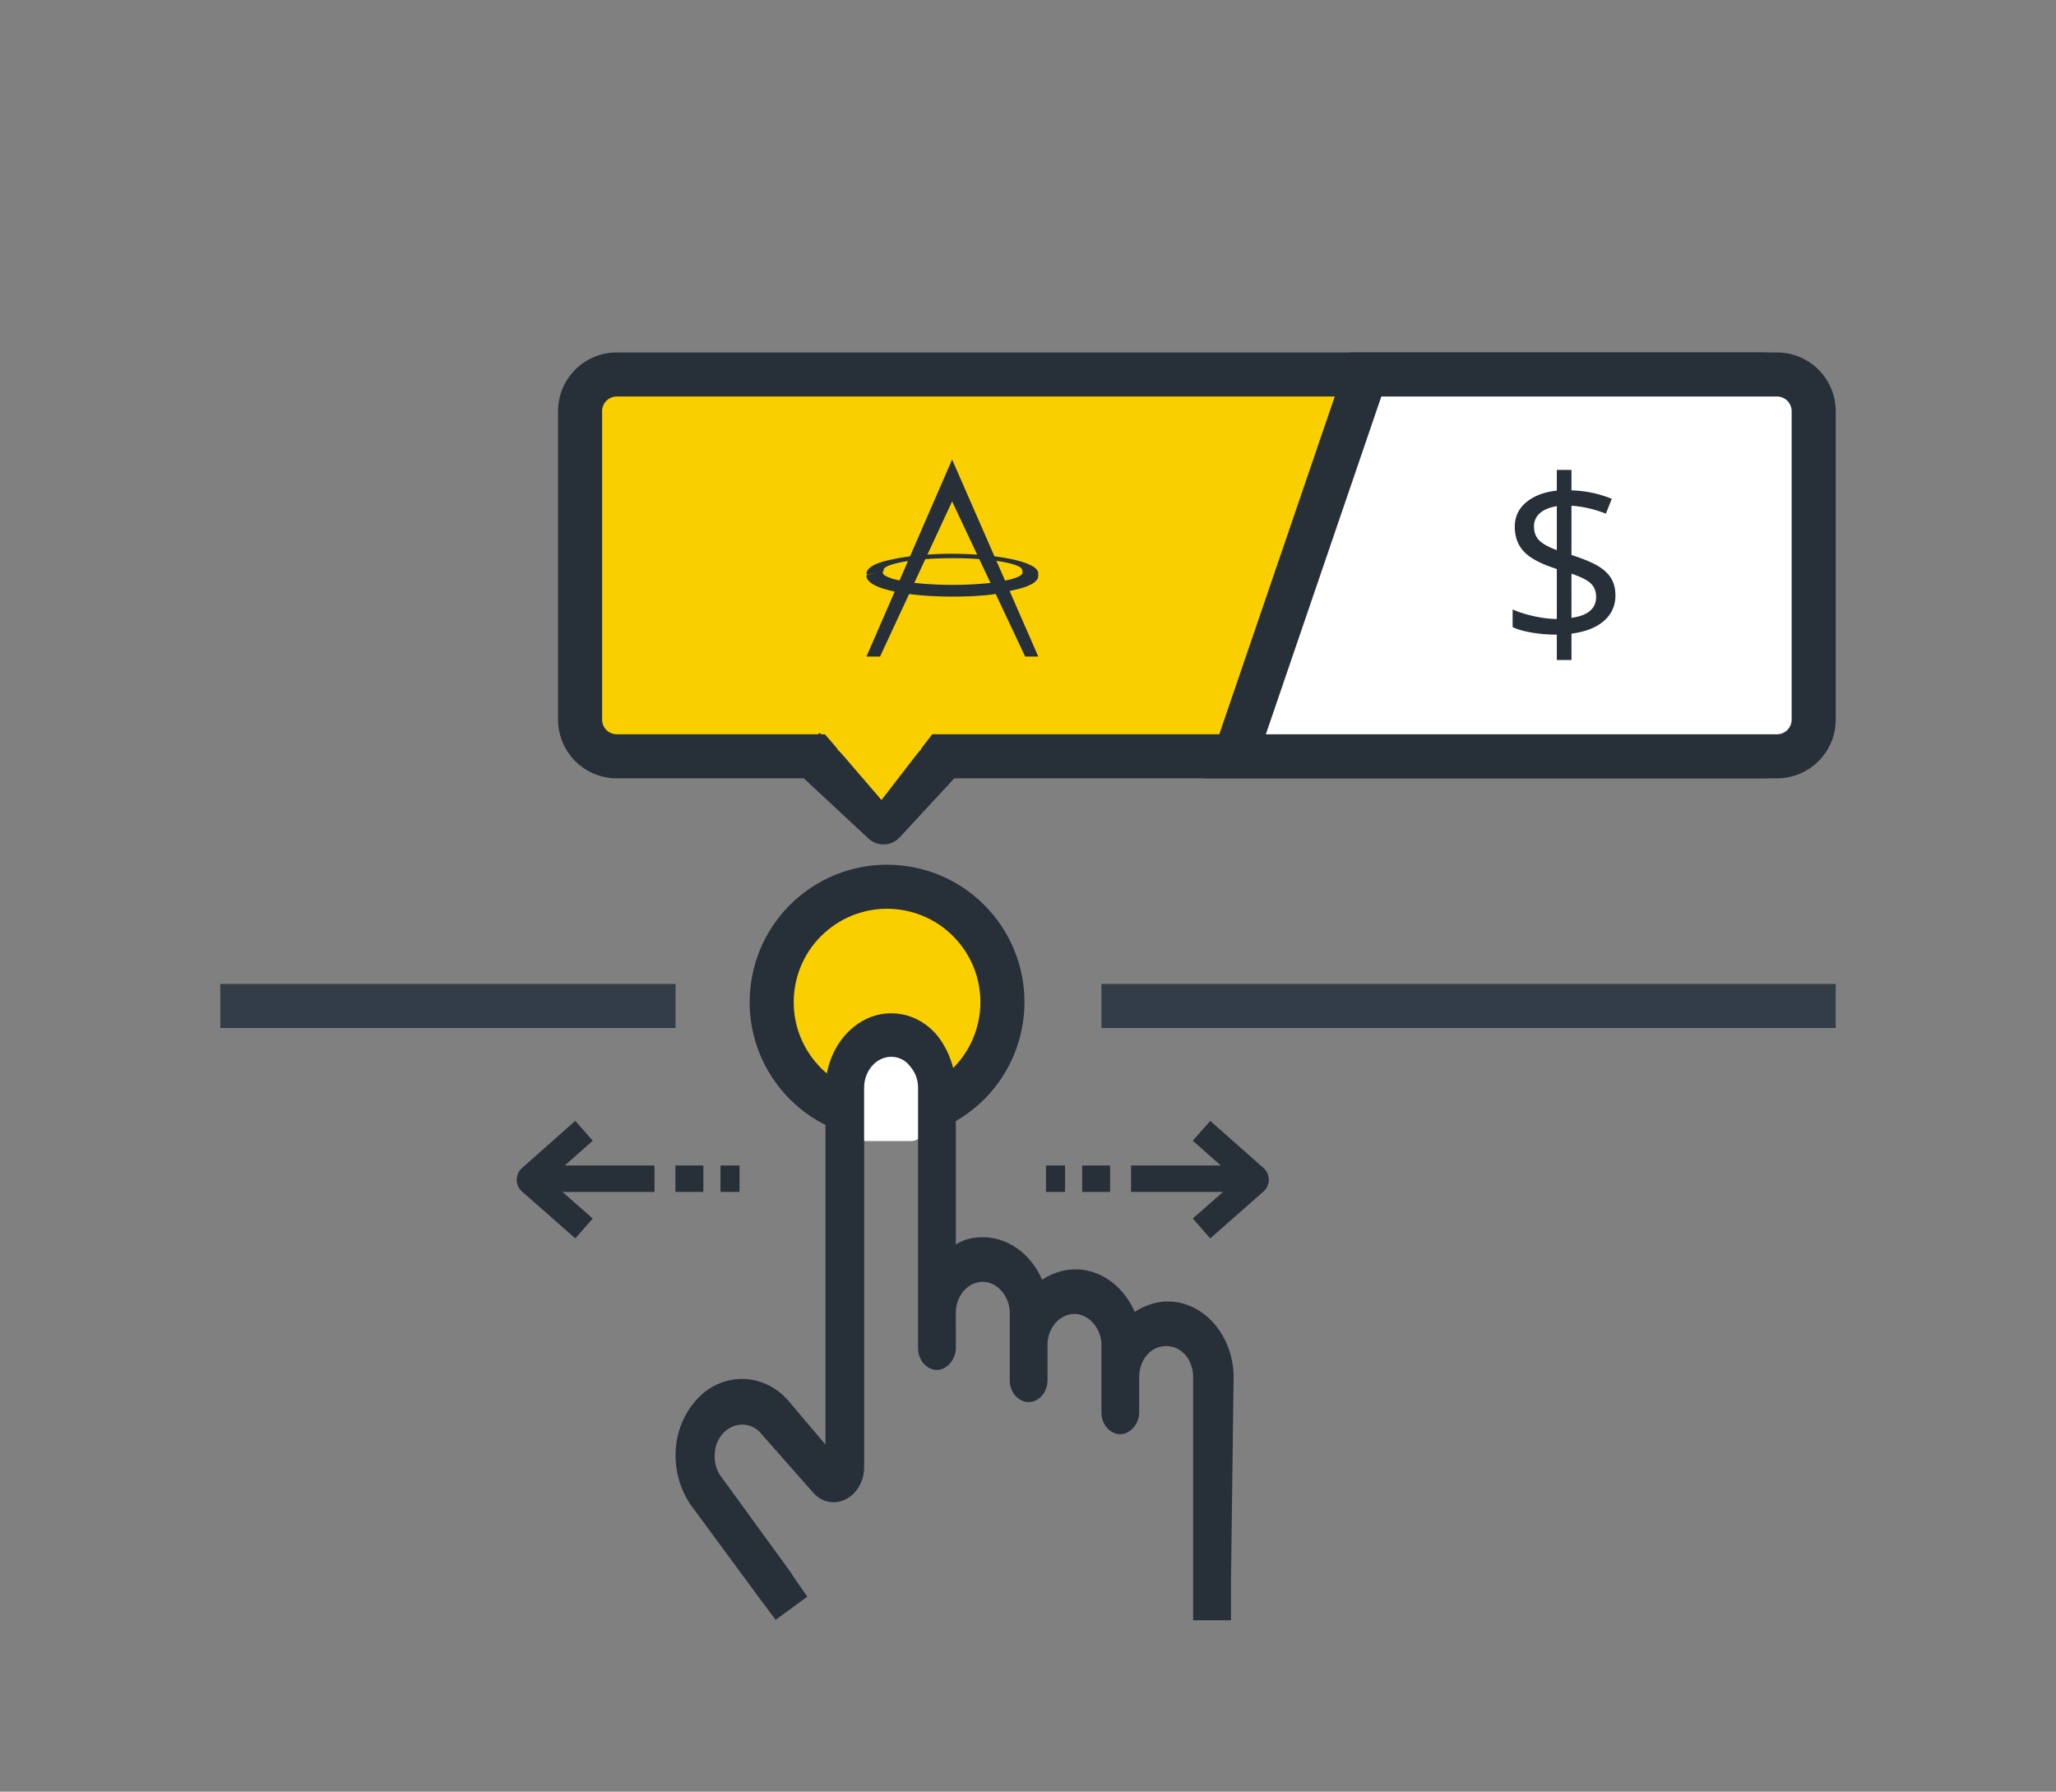 <svg xmlns="http://www.w3.org/2000/svg" xmlns:xlink="http://www.w3.org/1999/xlink" width="140" height="122" viewBox="0 0 140 122">
    <rect x="0" y="0" width="140" height="122" fill="#808080" stroke="none"/>
    <defs>
        <path id="a" d="M35.246 38.523V24.779c0-1.2-.797-2.119-1.837-2.119s-1.837.918-1.837 2.119v2.401c0 .775-.612 1.48-1.286 1.48-.673 0-1.284-.634-1.284-1.48v-4.59c0-1.13-.857-2.117-1.837-2.117s-1.836.918-1.836 2.116v2.401c0 .777-.551 1.483-1.286 1.483-.674 0-1.285-.636-1.285-1.483v-4.588c0-1.13-.857-2.118-1.837-2.118s-1.836.917-1.836 2.118V22.8c0 .777-.613 1.484-1.286 1.484-.674 0-1.285-.636-1.285-1.484V5.083c0-.564-.184-1.06-.55-1.482a1.577 1.577 0 0 0-1.287-.636c-.98 0-1.836.918-1.836 2.117v25.839c0 .988-.551 1.835-1.286 2.187-.735.354-1.591.213-2.204-.494l-3.489-3.953c-.612-.777-1.653-.847-2.388-.282a2.14 2.14 0 0 0-.795 1.482c-.061.635.06 1.2.43 1.695l4.773 6.564c.043.063.08.13.113.197l.977 1.404-2.157 1.58-.85-1.142a1.505 1.505 0 0 1-.103-.132l-4.836-6.565A6.027 6.027 0 0 1 0 30.192v-.155c.003-.22.018-.444.046-.67.185-1.483.919-2.753 1.96-3.6 1.775-1.342 4.163-1.13 5.693.634l2.51 2.966V5.153C10.209 2.33 12.229 0 14.677 0c1.164 0 2.265.495 3.122 1.482a5.977 5.977 0 0 1 1.286 3.671v10.59c.55-.352 1.163-.495 1.836-.495 1.774 0 3.306 1.2 4.04 2.894.673-.423 1.408-.706 2.265-.706 1.776 0 3.305 1.2 4.04 2.896.674-.424 1.408-.707 2.266-.707 2.448 0 4.468 2.33 4.468 5.154l-.178 13.79v2.761h-2.576v-2.807z"/>
    </defs>
    <g fill="none" fill-rule="evenodd">
        <path fill="#333D47" d="M75 67h50v3H75zM15 67h31v3H15z"/>
        <path stroke="#272F38" stroke-linejoin="bevel" stroke-width="1.8" d="M36 80.264h8.567"/>
        <path stroke="#272F38" stroke-width="1.8" d="M39.767 83.65l-3.622-3.188a.17.17 0 0 1 0-.256L39.767 77"/>
        <path stroke="#272F38" stroke-linejoin="bevel" stroke-width="1.8" d="M45.991 80.264h1.903M49.06 80.264h1.297M85.583 80.264h-8.567"/>
        <path stroke="#272F38" stroke-width="1.8" d="M81.816 83.65l3.622-3.188a.17.17 0 0 0 0-.256L81.816 77"/>
        <path stroke="#272F38" stroke-linejoin="bevel" stroke-width="1.8" d="M75.592 80.264h-1.903M72.524 80.264h-1.298"/>
        <circle cx="60.238" cy="68.402" r="7.856" fill="#FACF00" fill-rule="nonzero" transform="rotate(-36.54 60.238 68.402)"/>
        <circle cx="60.403" cy="68.238" r="7.856" stroke="#272F38" stroke-width="3" transform="rotate(-36.54 60.403 68.238)"/>
        <g transform="translate(46 69)">
            <rect width="5" height="7" x="12" y="1.7" fill="#FFF" rx="1"/>
            <use fill="#272F38" xlink:href="#a"/>
        </g>
        <path fill="#FACF00" stroke="#272F38" stroke-width="3" d="M42 25.5a2.5 2.5 0 0 0-2.5 2.5v21a2.5 2.5 0 0 0 2.5 2.5h78a2.5 2.5 0 0 0 2.5-2.5V28a2.5 2.5 0 0 0-2.5-2.5H42z"/>
        <path fill="#FFF" stroke="#272F38" stroke-width="3" d="M92.987 25.5l-8.889 26H121a2.5 2.5 0 0 0 2.5-2.5V28a2.5 2.5 0 0 0-2.5-2.5H92.987z"/>
        <path fill="#FACF00" stroke="#272F38" stroke-linejoin="round" stroke-width="3" d="M54.786 51l5.376 5 4.624-5"/>
        <path fill="#FACF00" d="M60.024 54.476l-6.024-7h11.425z"/>
        <g fill="#272F38">
            <path d="M59 39.048c.034-.506.958-.804 1.745-.953 1.06-.238 2.497-.387 4.002-.387h.103c2.84 0 5.85.506 5.85 1.34l-.034.119-1.06-.268v-.09c0-.386-1.917-.803-4.722-.803-2.805 0-4.72.417-4.72.804v.089l-1.13.238-.034-.09z"/>
            <path d="M64.833 31.292L59 44.708h.926l4.907-10.564 4.975 10.564h.892z"/>
            <path d="M64.837 40.625c-2.793 0-5.138-.43-5.69-1.075-.104-.122-.173-.245-.138-.368l.034-.03 1.07-.277v.123c0 .399 1.93.829 4.759.829 2.828 0 4.759-.43 4.759-.83v-.122l1.069.246v.092c0 .522-.966.829-1.759.982-1.103.338-2.552.43-4.104.43z"/>
        </g>
        <path fill="#272F38" fill-rule="nonzero" d="M110 40.547c0 .701-.263 1.28-.789 1.736-.526.457-1.26.744-2.204.863v1.794h-.998v-1.725c-.578 0-1.137-.045-1.679-.135-.541-.09-.985-.215-1.33-.375v-1.207c.428.191.922.347 1.481.468.56.121 1.069.182 1.528.182v-3.403c-1.057-.335-1.799-.725-2.224-1.168-.425-.444-.638-1.016-.638-1.717 0-.676.262-1.23.785-1.663.523-.433 1.216-.696 2.077-.79V32h.998v1.392a7.85 7.85 0 0 1 2.745.573l-.402 1.013a7.855 7.855 0 0 0-2.343-.542v3.357c.81.258 1.415.51 1.817.755.403.244.699.525.89.843.19.317.286.702.286 1.156zm-1.315.1c0-.37-.115-.671-.344-.9-.23-.23-.674-.458-1.334-.685v3.009c1.119-.155 1.678-.63 1.678-1.423zm-4.23-4.803c0 .392.115.707.347.944.232.237.634.461 1.207.673v-2.994c-.51.083-.897.244-1.16.484a1.16 1.16 0 0 0-.395.893z"/>
    </g>
</svg>
